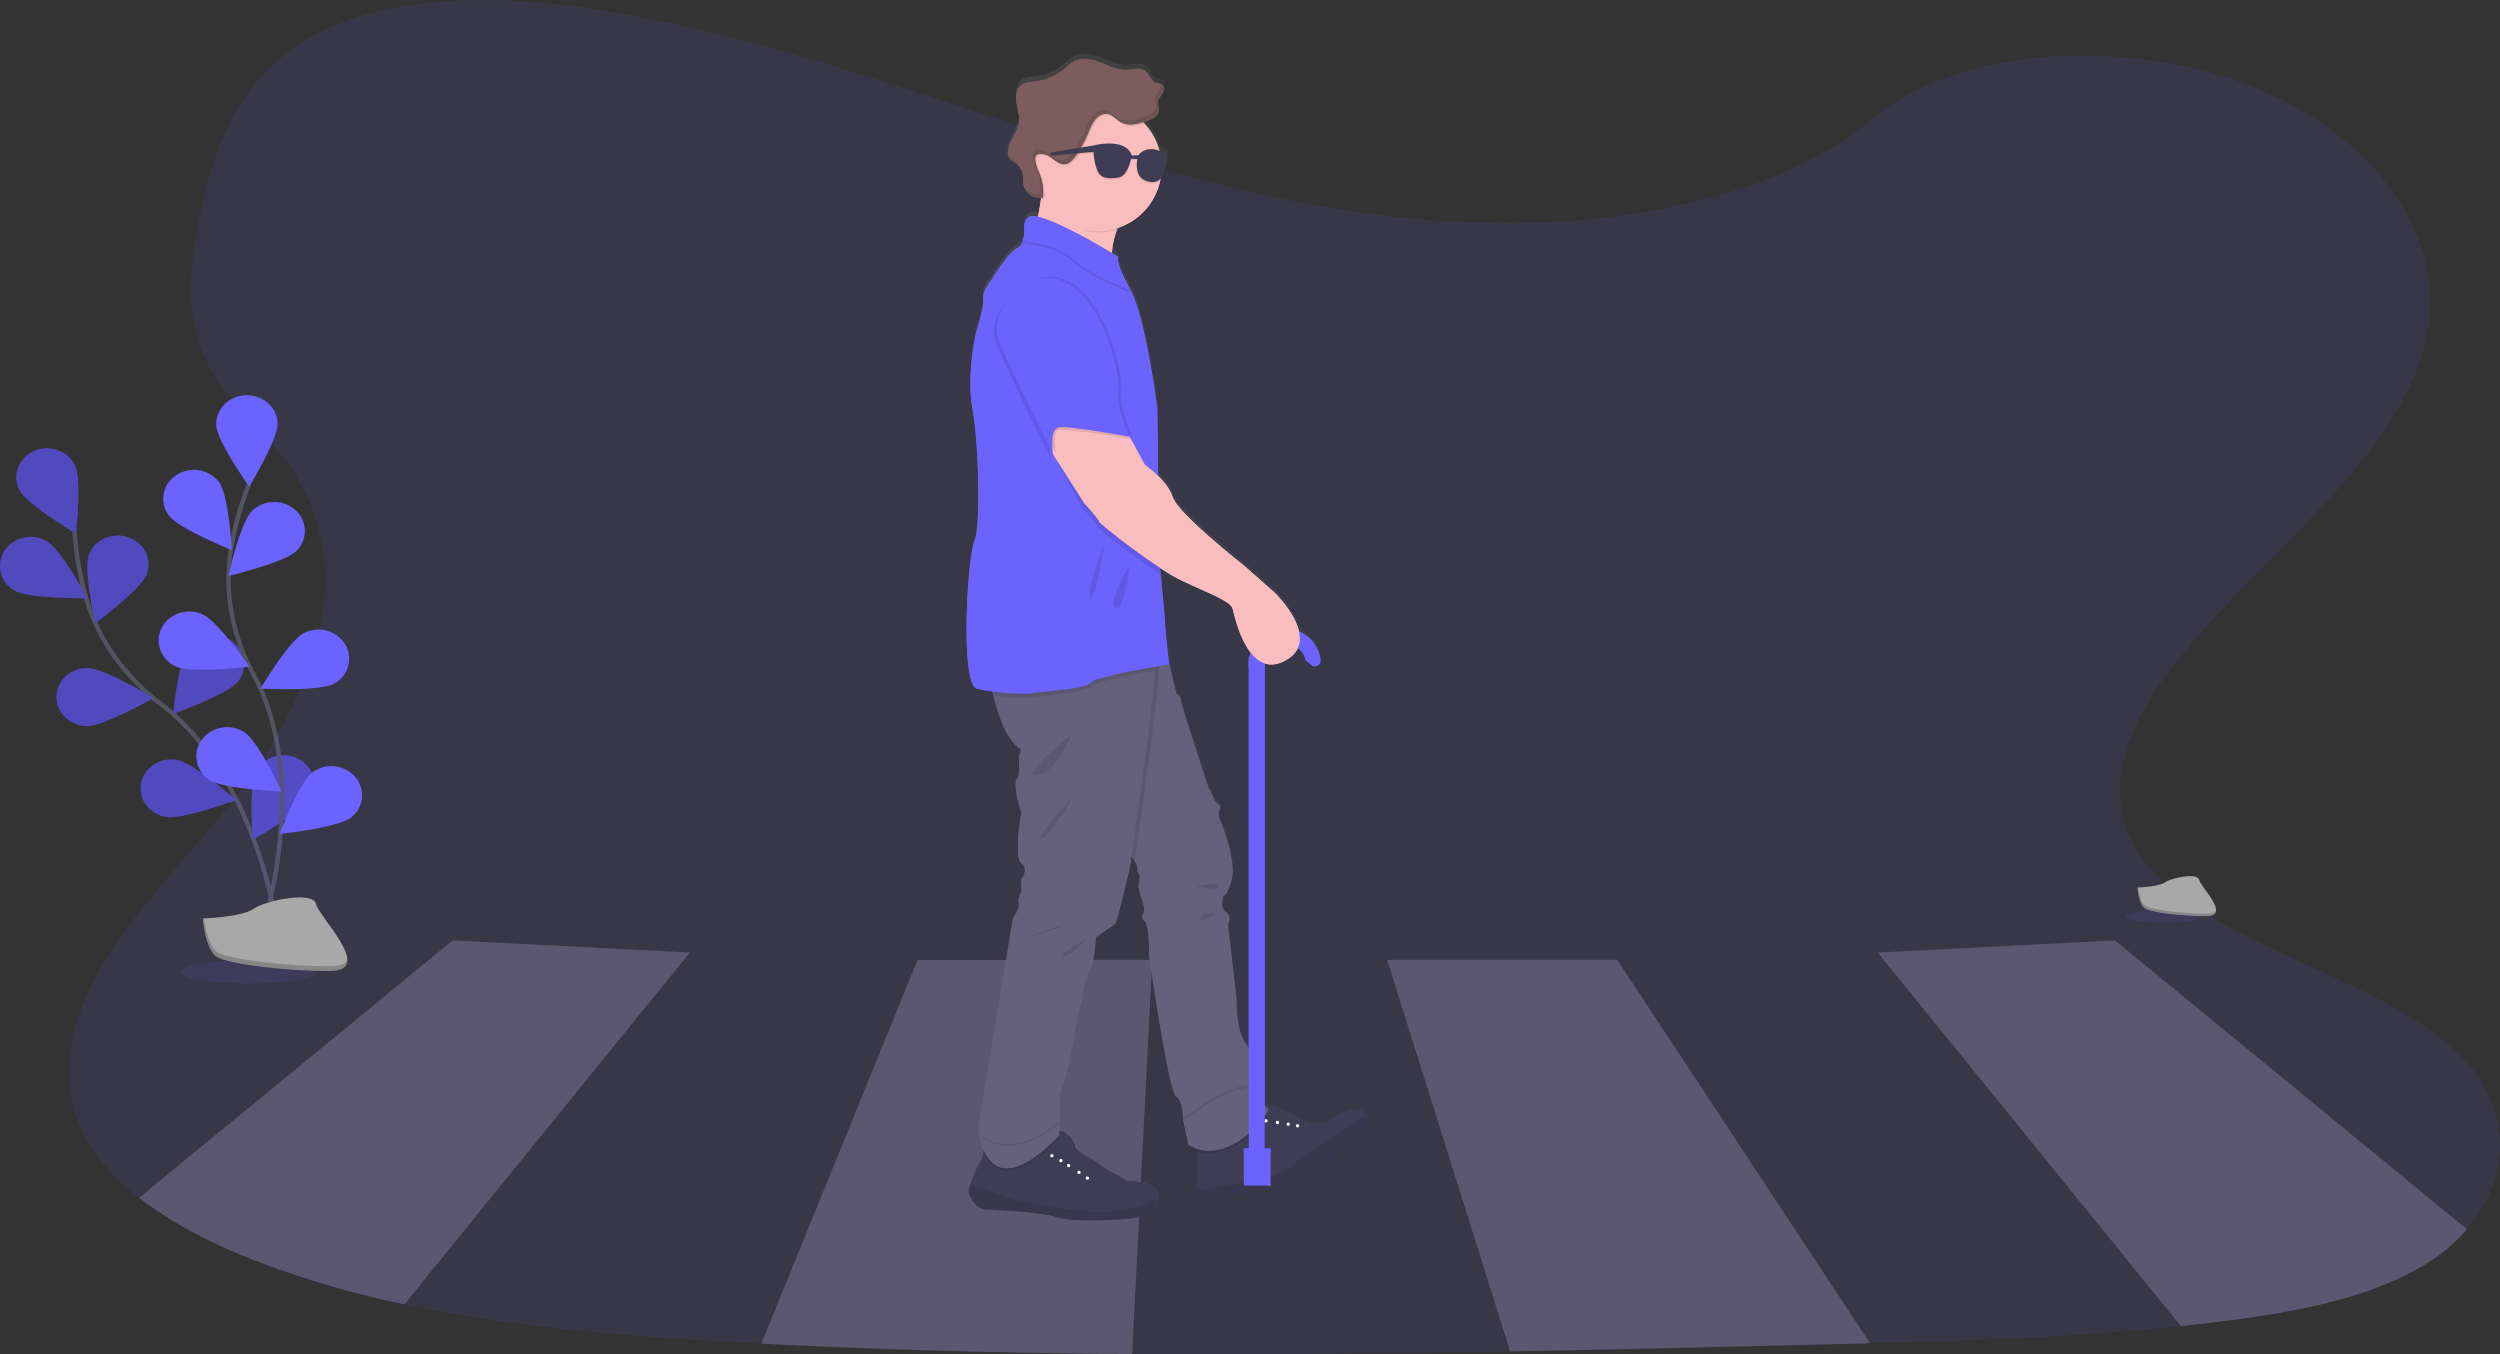 <svg xmlns="http://www.w3.org/2000/svg" width="1133.51" height="614.03"><rect width="100%" height="100%" fill="#333333" stroke="none"/><defs><linearGradient id="a" x1="471.53" y1="431.78" x2="653.02" y2="431.78" gradientUnits="userSpaceOnUse"><stop offset="0" stop-color="gray" stop-opacity=".25"/><stop offset=".54" stop-color="gray" stop-opacity=".12"/><stop offset="1" stop-color="gray" stop-opacity=".1"/></linearGradient></defs><path d="M123.6 410.27s-10.75-60.88-50.63-91.06c-16.73-12.66-29-29.87-34.32-49.49a148.82 148.82 0 0 1-4.82-28.4" fill="none" stroke="#535461" stroke-miterlimit="10" stroke-width="2"/><path d="M8.82 222.16c3.36 6.53 25.6 19.73 25.6 19.73s2.8-24.66-.55-31.19-11.68-9.26-18.6-6.09-9.8 11.03-6.45 17.55zM6.75 267.81c6.58 3.76 32.85 3.42 32.85 3.42s-11.85-22.14-18.48-25.9a14.4 14.4 0 0 0-19.11 4.43 12.74 12.74 0 0 0 4.74 18.05zM39.36 329.2c7.68.11 30.18-12.7 30.18-12.7s-22.07-13.49-29.79-13.58-14 5.68-14.13 12.94 6.05 13.22 13.74 13.34zM75.14 370.39c7.56 1.34 32-7.7 32-7.7s-19.35-16.79-26.9-18.13-14.83 3.36-16.24 10.5 3.59 13.95 11.14 15.33zM66.49 260.46c-2.62 6.82-23.31 22.11-23.31 22.11s-5.43-24.26-2.85-31.08 10.61-10.34 17.83-7.87 10.96 10.02 8.33 16.84zM107.75 309.14c-4.67 5.76-29.25 14.51-29.25 14.51s2.46-24.7 7.13-30.46a14.45 14.45 0 0 1 19.5-2.47 12.66 12.66 0 0 1 2.62 18.42zM140.87 361.64c-3.57 6.42-26.23 19-26.23 19s-2-24.73 1.57-31.16a14.34 14.34 0 0 1 18.78-5.55 12.8 12.8 0 0 1 5.88 17.71z" fill="#6c63ff"/><path d="M8.82 222.16c3.36 6.53 25.6 19.73 25.6 19.73s2.8-24.66-.55-31.19-11.68-9.26-18.6-6.09-9.8 11.03-6.45 17.55zM6.75 267.81c6.58 3.76 32.85 3.42 32.85 3.42s-11.85-22.14-18.48-25.9a14.4 14.4 0 0 0-19.11 4.43 12.74 12.74 0 0 0 4.74 18.05zM39.36 329.2c7.68.11 30.18-12.7 30.18-12.7s-22.07-13.49-29.79-13.58-14 5.68-14.13 12.94 6.05 13.22 13.74 13.34zM75.14 370.39c7.56 1.34 32-7.7 32-7.7s-19.35-16.79-26.9-18.13-14.83 3.36-16.24 10.5 3.59 13.95 11.14 15.33zM66.49 260.46c-2.62 6.82-23.31 22.11-23.31 22.11s-5.43-24.26-2.85-31.08 10.61-10.34 17.83-7.87 10.96 10.02 8.33 16.84zM107.75 309.14c-4.67 5.76-29.25 14.51-29.25 14.51s2.46-24.7 7.13-30.46a14.45 14.45 0 0 1 19.5-2.47 12.66 12.66 0 0 1 2.62 18.42zM140.87 361.64c-3.57 6.42-26.23 19-26.23 19s-2-24.73 1.57-31.16a14.34 14.34 0 0 1 18.78-5.55 12.8 12.8 0 0 1 5.88 17.71z" opacity=".25"/><path d="M122.25 408.67s16.31-59.77-7.2-102.62c-9.87-18-13.67-38.4-10.14-58.37a150.1 150.1 0 0 1 7.84-27.81" fill="none" stroke="#535461" stroke-miterlimit="10" stroke-width="2"/><path d="M98.05 192.79c.27 7.25 14.94 27.83 14.94 27.83s13.15-21.48 12.88-28.74-6.7-12.92-14.39-12.68-13.73 6.34-13.43 13.59zM76.53 233.71c4.39 5.95 28.56 15.69 28.56 15.69s-1.34-24.77-5.73-30.73a14.45 14.45 0 0 0-19.38-3.26 12.69 12.69 0 0 0-3.45 18.3zM80.03 302.32c7 3 33.05-.06 33.05-.06s-14.4-20.75-21.38-23.8-15.24-.17-18.47 6.42-.18 14.4 6.8 17.44zM95.07 353.67c6.33 4.11 32.58 5.21 32.58 5.21s-10.48-22.75-16.81-26.87a14.44 14.44 0 0 0-19.35 3.38 12.67 12.67 0 0 0 3.58 18.28zM134.34 249.86c-5.32 5.23-30.8 11.3-30.8 11.3s5.41-24.28 10.74-29.51a14.5 14.5 0 0 1 19.67-.37 12.63 12.63 0 0 1 .39 18.58zM151.12 310.12c-6.74 3.49-33 2.09-33 2.09s12.85-21.64 19.59-25.13a14.34 14.34 0 0 1 18.89 5.21 12.75 12.75 0 0 1-5.48 17.83zM158.91 370.81c-6 4.52-32.13 7.31-32.13 7.31s8.8-23.37 14.82-27.88a14.47 14.47 0 0 1 19.55 2.11 12.65 12.65 0 0 1-2.24 18.46z" fill="#6c63ff"/><path d="M1118.52 557.38a75.56 75.56 0 0 1-14.53 13c-24.38 16.85-59.07 23.82-92.67 28.22q-11.21 1.47-22.49 2.65c-46.58 4.94-93.81 6.59-141 7.81q-10.14.27-20.29.51c-47.59 1.17-95.22 2.34-142.84 3.19-57.17 1-114.35 1.59-171.48 1.14-56.09-.43-112.13-1.82-168.08-4.72q-8.07-.4-16.13-.87c-49-2.79-98.84-7-145.69-16.93a425.84 425.84 0 0 1-71.11-21.17c-18-7.28-35.27-16.28-49.13-27.12-10.8-8.45-19.54-18-25-28.76-12.53-24.73-5.91-52.53 8.43-76.77s35.87-46 54.44-68.76c39.59-48.55 65.41-109.87 28.88-159.61-10.5-14.29-25.69-26.83-34.24-41.75-12.3-21.49-9.66-45.66-5.17-68.62 6-30.5 17.09-63.39 51.47-82.44 35.74-19.8 86.46-18.8 130.81-11.72 65.9 10.52 127 32 188.32 52l.65.21 7.88 2.56 3.52 1.13q7.71 2.49 15.49 4.92l1.89.58h.14l.8.25.74.22 1.25.4q9.6 3 19.29 5.81h.13c.9.27 1.79.53 2.69.78h.06q5.53 1.62 11.08 3.16l1.27.36.23.06h.14c46.25 12.84 94.05 22.57 143.48 24 62.37 1.81 135.14-11.69 176.55-46.76 40.21-34.08 115.8-36.67 170.31-16.08 52 19.63 85.64 61.19 83.1 102.69-3.68 60.41-73.65 106.79-115.39 159.64-19.45 24.64-33.2 54.24-19.81 80.81 24.33 48.27 120.54 59.44 155.34 104.41 17.01 22.08 14.96 50.32-3.33 71.57z" fill="#6c63ff" opacity=".1"/><path d="m312.75 431.91-129.4 159.44a425.84 425.84 0 0 1-71.11-21.17c-18-7.28-35.27-16.28-49.13-27.12l142.1-116.65zM1118.52 557.38a75.56 75.56 0 0 1-14.53 13c-24.38 16.85-59.07 23.82-92.67 28.22q-11.21 1.47-22.49 2.65L851.39 431.91l107.58-5.5zM522.46 435.2l-.23 4.49-.07 1.24-4.9 95v.12l-.51 10.96-.26 4.91-3.19 62c-56.09-.43-112.13-1.82-168.08-4.72l70.81-173.95zM847.86 609.01q-10.14.27-20.29.51c-47.59 1.17-95.22 2.34-142.84 3.19L628.94 435.2h104.29z" fill="#65617d"/><path d="m312.75 431.91-129.4 159.44a425.84 425.84 0 0 1-71.11-21.17c-18-7.28-35.27-16.28-49.13-27.12l142.1-116.65zM1118.52 557.38a75.56 75.56 0 0 1-14.53 13c-24.38 16.85-59.07 23.82-92.67 28.22q-11.21 1.47-22.49 2.65L851.39 431.91l107.58-5.5zM522.46 435.2l-.23 4.49-.07 1.24-4.9 95v.12l-.51 10.96-.26 4.91-3.19 62c-56.09-.43-112.13-1.82-168.08-4.72l70.81-173.95zM847.86 609.01q-10.14.27-20.29.51c-47.59 1.17-95.22 2.34-142.84 3.19L628.94 435.2h104.29z" opacity=".1"/><path d="M587.99 533.01c-2.89-.13-18.67 6.54-18.67 6.54s-5 2.79-17.77 4.58c-8.34 1.18-9.45-2.84-9.22-5.77a10.38 10.38 0 0 1 .63-2.81v-17.73s26-15.87 28-16.87a2 2 0 0 1 .8-.17c3.21-.13 12.41 3.14 17.38 6.65 5.49 3.89 12.48 1.51 12.48 1.51s13.56-10.93 17.13-2.93a7.48 7.48 0 0 1 .49 1.43c2.61 10.57-28.35 25.66-31.25 25.57z" fill="#3f3d56"/><path d="M542.96 522.08v-4.26s26-15.87 28-16.87a2 2 0 0 1 .8-.17c1.19 1.23 2.26 2.33 2.9 3 1.89 1.9-15.36 23.54-31.7 18.3z" opacity=".1"/><path d="m538.97 519.01-2.39-10.75s0-9.29-3.3-11.09-12.29-64.16-12.29-64.16.3-13.78-2.1-15.58 0-3.78 0-3.78a16.88 16.88 0 0 0-1.06-5.81 27.77 27.77 0 0 1-1.63-6.28s1.2-4.5 0-5.69c-.84-.84.23-2.41-1.73-5.55a22.53 22.53 0 0 0-4.56-4.94c-6.79-5.74-.09-70.76 1.75-87.47.28-2.49.45-3.9.45-3.9h16l2 7.19 3.19 13.29s2.1 1.39 2.1 3.19 12.58 39.84 12.58 39.84a34.56 34.56 0 0 1 2.4 4.79c.3 1.2 3 3.3 3 3.3a8.67 8.67 0 0 0 0 7.19c1.79 3.59 6.89 18.57 5.09 25.76s-3.9 7.79-3.9 7.79-1.79 5.32 1.2 7.3.9 5.58.9 5.58l3.9 33.56s-.3 15 4.19 20.37 5.09 18.27 5.09 18.27l-3.38 1.44-.61.27-.2.09s6.89 7.19 9 9.29-18.32 27.29-35.69 16.49z" fill="#65617d"/><path d="M574.62 502.55c-1.81 5.42-20 25-35.65 15.27l-2.39-10.75c4.28-3.47 17.63-13.6 29.25-15.1l-.2.09.81.84-.61.27-.2.09s6.89 7.19 8.99 9.29z" opacity=".1"/><path d="m538.97 519.01-2.39-10.75c4.28-3.47 17.63-13.6 29.25-15.1l-.2.09s6.89 7.19 9 9.29-18.29 27.27-35.66 16.47z" fill="#65617d"/><circle cx="584.1" cy="509.68" r=".75" fill="#fff"/><circle cx="579.21" cy="508.94" r=".75" fill="#fff"/><circle cx="588.3" cy="510.43" r=".75" fill="#fff"/><circle cx="574.02" cy="508.19" r=".75" fill="#fff"/><path d="M587.99 533.01c-2.89-.13-18.67 6.54-18.67 6.54s-5 2.79-17.77 4.58c-8.34 1.18-9.45-2.84-9.22-5.77a9.74 9.74 0 0 0 6.72.48c5.69-1.49 25.37-4.64 25.37-4.64s13-4.74 13.38-7.44l30.95-20.75a7.48 7.48 0 0 1 .49 1.43c2.61 10.57-28.35 25.66-31.25 25.57z" opacity=".1"/><path fill="#6c63ff" d="M566.2 297.87h7.19v230.97h-7.19z"/><path d="M572.84 300.51a9.73 9.73 0 0 1 19.21-1 16.74 16.74 0 0 1 2.38 1.89 2.55 2.55 0 0 0 4.26-2.2.88.88 0 0 1 0-.17 16.33 16.33 0 1 0-31 9.13 16.32 16.32 0 0 1 5.15-7.65zM563.95 520.61h12.13v16.93h-12.13z" fill="#6c63ff"/><path d="M512.5 93.32a42.22 42.22 0 0 0-6 10.68c-4.76 12.56-1.19 22.68-1.19 22.68s-43.34-9.59-39.14-14.38c2.54-2.91 4.64-14.1 5.9-22.46.82-5.45 1.29-9.7 1.29-9.7s52.12-3.79 39.14 13.18z" fill="#fabdbd"/><path d="M524.95 543.01a12.87 12.87 0 0 1-4.36 7.53c-3.3 2.79-34.75 3.79-41.14 1.4s-26.76-3.3-31.86-3.5-7.08-4.89-8.19-7.19c-.31-.66-.08-2.11.44-3.85 1.27-4.27 4.23-10.29 4.86-10.93.48-.48.94-2.44 1.25-4.16.27-1.49.45-2.8.45-2.8 13.67 9.32 31.65-6.52 31.65-6.52a3.66 3.66 0 0 1 2.2-.4c3.44.42 7.19 4.93 7.19 6.92 0 2.43 9.48 7 9.48 7 2.7 3.1 14.68 8.89 14.68 8.89s8.19.2 11.79 3.29a4.76 4.76 0 0 1 1.56 4.32z" fill="#3f3d56"/><path d="M524.95 543.01a12.87 12.87 0 0 1-4.36 7.53c-3.3 2.79-34.75 3.79-41.14 1.4s-26.76-3.3-31.86-3.5-7.08-4.89-8.19-7.19c-.31-.66-.08-2.11.44-3.85a123.87 123.87 0 0 1 13.25 4.05c6.39 2.5 19.67 6.09 22 5-.04.03 31.47 8.82 49.86-3.44zM514.47 390.35a22.53 22.53 0 0 0-4.56-4.94c-6.79-5.74-.09-70.76 1.75-87.47 7.85-.44 13.35-.29 13.82.89 1.62 4.05-8.87 76.9-11.01 91.52zM480.25 512.63v3.38c-22 22.57-30.8 14.85-34.3 6.32.27-1.49.45-2.8.45-2.8 13.67 9.32 31.65-6.52 31.65-6.52a3.66 3.66 0 0 1 2.2-.38z" opacity=".1"/><path d="M523.75 304.11c-1.3 20.08-11.42 88.79-11.42 88.79s-5.69 25.16-6.89 26.06-8.68 6-8.68 6-.3 11.69-2.7 15-3.3 11.69-3.3 11.69-3.89 16.77-5.09 25.16-5.39 19.77-5.39 19.77v18.28c-27.66 28.37-34.47 8.88-36.07.08a31.49 31.49 0 0 1-.48-3.68l15.58-94.66s3.29-4.5 2.69-6.89 1.2-5.4 1.2-5.4l-.05-5.39s3.65-4.79 0-7.49 0-23.07 0-23.07-4.14-11.68-2-15 0-8.69 1.49-11.69 0 0-5.39-8.09c-2.82-4.22-5.22-11.87-6.88-18.21-1.52-5.83-2.41-10.55-2.41-10.55s74-10.48 75.8-6a20.22 20.22 0 0 1-.01 5.29z" fill="#65617d"/><path d="M512.5 93.32a42.22 42.22 0 0 0-6 10.68 28.84 28.84 0 0 1-8.77 1.35c-10.66 0-16.57-7.85-21.6-16.42-.23-.39-3.85 1.31-4.06.91.82-5.45 1.29-9.7 1.29-9.7s52.12-3.79 39.14 13.18z" opacity=".1"/><path d="M526.68 75.8a29 29 0 1 1-7.84-19.79 28.95 28.95 0 0 1 7.84 19.79z" fill="#fabdbd"/><path d="M523.75 304.11c-9.78 1.72-27.55 5.09-29 7.11-2 2.79-17 3.59-26 4.79-5.17.69-12.75.12-18.46-.64-1.52-5.83-2.41-10.55-2.41-10.55s74-10.48 75.8-6a20.22 20.22 0 0 1 .07 5.29z" opacity=".1"/><path d="M530.08 301.23s-33.33 5.39-35.33 8.19-17 3.59-26 4.79-25.16-1.4-26.36-2.2c-7-4.67-3.6-59.51-.6-66.31s2-44.73-.8-59.91 1.4-34.15 1.4-34.15 4.19-13.38 3.4-16.18 4-8.78 4-8.78 7.39-12.19 11.18-14a5.38 5.38 0 0 0 2.86-3.43c.71-2.21.62-5 .74-7.35.2-4 4.19-4 4.19-4 11.39 1.79 38.15 18.57 38.15 18.57-1 3.79 5.39 14.58 5.39 14.58.11.17.2.35.3.54 7 13.19 12.09 53.58 12.09 53.58s.35 19.29.29 33.49c0 7.09-.17 12.91-.5 14.44-.58 2.72.57 15.35 1.74 27.37.8 8.31 1.62 16.32 1.87 20.56.66 10.41 1.99 20.2 1.99 20.2z" fill="#6c63ff"/><path d="M500.92 246.11s-9 21.57-6.59 24.76 6.59-24.76 6.59-24.76zM512.1 256.49s-10.18 16-6.39 19.17 6.39-19.17 6.39-19.17zM480.25 508.84v5.39c-27.66 28.37-34.47 8.88-36.07.08 5.03 4.32 16.57 9.7 36.07-5.47z" opacity=".1"/><path d="M480.25 509.44v5.39c-27.66 28.37-34.47 8.88-36.07.08 5.03 4.32 16.57 9.7 36.07-5.47z" fill="#65617d"/><circle cx="476.96" cy="524.02" r=".75" fill="#fff"/><circle cx="489.23" cy="531.55" r=".75" fill="#fff"/><circle cx="484.53" cy="528.46" r=".75" fill="#fff"/><circle cx="493.03" cy="534.16" r=".75" fill="#fff"/><circle cx="481" cy="526.22" r=".75" fill="#fff"/><path d="M485.94 332.78s-7.22 18.1-15.78 18.78 15.78-18.78 15.78-18.78zM487.14 360.35s-11.39 19.37-14.78 19.57 14.78-19.57 14.78-19.57zM493.03 425.45s-14.12 7.39-10.9 8 10.9-8 10.9-8zM464.97 425.45s14.19-5.79 16.68-5.79-16.68 5.79-16.68 5.79zM542.31 401.89s9.74-2.4 10.14 0-10.14 0-10.14 0zM551.65 413.69s-8.59.18-7.39 3 7.39-3 7.39-3zM512.6 132.81c-7.38-2.89-20.25-8.46-26.06-14.13s-16.47-7.54-22.71-8.22c.71-2.21.62-5 .74-7.35.2-4 4.19-4 4.19-4 11.39 1.79 38.15 18.57 38.15 18.57-1 3.79 5.39 14.58 5.39 14.58.11.18.2.36.3.55z" opacity=".1"/><path d="M512.6 131.61c-7.38-2.89-20.25-8.46-26.06-14.12s-16.47-7.55-22.71-8.23c.71-2.21.62-5 .74-7.35.2-4 4.19-4 4.19-4 11.39 1.79 38.15 18.57 38.15 18.57-1 3.79 5.39 14.58 5.39 14.58.11.18.2.36.3.55z" fill="#6c63ff"/><path d="M526.22 260.49c-11.86-7.7-28.49-20.76-28.49-21.57 0-1-6.8-8.39-6.8-8.39l-13.38-24.31-4.19-10 12-12.58 26.17 16.77 7 12.78a48.16 48.16 0 0 1 6.49 5.53c0 7.09-.17 12.91-.5 14.44-.62 2.68.53 15.31 1.7 27.33z" opacity=".1"/><path d="m473.96 193.78 3.59 12.44 14 21.91s6.79 7.39 6.79 8.39 25 20.37 35.55 25.76 24 9.82 25 13.7 7 32.84 24 23.45-4.79-30.56-4.79-30.56l-14-12.38s-29.87-23.37-32.41-31.15-12.53-14.58-12.53-14.58l-7-12.79L486 181.2z" fill="#fabdbd"/><path d="M468.96 127.87s-24.36 11.19-16.77 29 24.16 50.59 24.16 50.59-1.99-11.45 2.4-12.45 33.85 3.91 33.85 3.91-8.09-13.3-6.69-20.89-10.58-56.75-36.95-50.16z" opacity=".1"/><path d="M471.36 126.08s-24.36 11.18-16.78 28.93 24.17 50.61 24.17 50.61-2-11.44 2.4-12.44 32.15 4.19 32.15 4.19-6.39-13.58-5-21.17-10.55-56.72-36.94-50.12z" opacity=".1"/><path d="M470.16 126.67s-24.36 11.19-16.77 29 24.16 50.59 24.16 50.59-2-11.44 2.4-12.44 32.15 4.19 32.15 4.19-6.39-13.58-5-21.17-10.57-56.76-36.94-50.17z" fill="#6c63ff"/><path d="M518.84 56.01c-3.39 1.12-7 1.77-10 .08-2.07-1.15-3.63-3.31-6-3.76-2.13-.41-4.31.82-5.68 2.5a22.55 22.55 0 0 0-3 5.77 62.1 62.1 0 0 1-5.52 10.29c-1.34 2-3.12 4.12-5.52 4.22-3.29.15-5.51-3.48-8.69-4.36-7.77-2.17-3.28 6.39-2.14 9.62a22.59 22.59 0 0 1 1.16 9.95 5.26 5.26 0 0 1-.78.12 29 29 0 0 1 46.17-34.43z" opacity=".1"/><path d="M473.89 70.13c3.17.88 5.39 4.51 8.68 4.37 2.41-.11 4.19-2.22 5.52-4.23a61.71 61.71 0 0 0 5.52-10.26 22.55 22.55 0 0 1 3-5.77c1.38-1.68 3.55-2.91 5.68-2.5 2.32.45 3.88 2.61 6 3.76 3.78 2.11 8.48.58 12.52-1 2-.76 4.19-1.86 4.53-3.92.24-1.45-.59-2.91-.4-4.37s1.27-2.48 2-3.68 1.15-2.93.12-3.9c-.75-.7-1.92-.65-2.88-1-2.39-.93-3-4.14-5.13-5.58-2.3-1.55-5.37-.51-8.15-.38-4 .18-7.73-1.66-11.44-3.13s-7.94-2.6-11.61-1.06c-2.19.93-3.89 2.68-5.75 4.16a25.76 25.76 0 0 1-12.57 5.3c-2.26.3-4.73.35-6.51 1.76-2.24 1.78-2.58 5.06-2.15 7.89s1.43 5.61 1.2 8.45c-.36 4.51-3.73 8.22-4.85 12.6a4.85 4.85 0 0 0 .49 4.25 8.9 8.9 0 0 0 2.27 1.64 8.74 8.74 0 0 1 3.91 6.3c.15 1.29 0 2.6.2 3.88a7.65 7.65 0 0 0 8.85 6 22.73 22.73 0 0 0-1.16-9.95c-1.18-3.24-5.66-11.75 2.11-9.63z" fill="#7c5c5c"/><g opacity=".1"><path d="M520.53 33.51a.71.71 0 0 0 .1.14zM526.82 42.36c.76-1.19 1.16-2.94.12-3.9a2.24 2.24 0 0 0-.58-.38 4.31 4.31 0 0 1-.74 2.48c-.76 1.19-1.83 2.28-2 3.68s.63 2.91.4 4.36c-.34 2.07-2.58 3.16-4.53 3.92-4 1.57-8.74 3.11-12.53 1-2.06-1.16-3.62-3.31-5.94-3.76-2.13-.41-4.31.82-5.68 2.5a22.39 22.39 0 0 0-3 5.77 62.85 62.85 0 0 1-5.52 10.29c-1.34 2-3.11 4.12-5.52 4.22-3.29.14-5.51-3.48-8.69-4.36-7.77-2.17-3.28 6.39-2.14 9.62a22.72 22.72 0 0 1 1.16 10 7.6 7.6 0 0 1-7.1-2.48 7.7 7.7 0 0 0 8.29 4.28 22.56 22.56 0 0 0-1.15-9.95c-1.14-3.23-5.63-11.79 2.14-9.63 3.18.89 5.4 4.51 8.69 4.37 2.4-.1 4.18-2.22 5.51-4.22a62.59 62.59 0 0 0 5.53-10.3 22.55 22.55 0 0 1 3-5.77 6.18 6.18 0 0 1 5.68-2.49c2.32.45 3.88 2.6 5.94 3.75 3.79 2.12 8.49.58 12.53-1 2-.76 4.19-1.85 4.52-3.92.24-1.45-.59-2.91-.39-4.36s1.24-2.53 2-3.72zM458.67 71.53c-.55-.36-1.15-.67-1.67-1.07a3.34 3.34 0 0 0 .59 1.23 9 9 0 0 0 2.28 1.64 8.43 8.43 0 0 1 1.88 1.68 8.85 8.85 0 0 0-3.08-3.48z"/></g><path d="M529.08 70.63s-8.15-5.72-13 .45h-2.92c-2.92-8.39-17.37-4.5-17.37-4.5l-19.7 3.22.37 1.28 19.33-1.58s.45 7.87 3.07 10.42 8.31 1.12 8.31 1.12c3.44-.44 5.09-5.84 5.7-8.5l2.82.16c-.51 2.71-.85 8 3.76 9.84 6.3 2.47 8.3-3.15 8.3-3.15s2.08-7.26 1.33-8.76z" opacity=".1"/><path d="M529.08 70.01s-8.15-5.72-13 .45h-2.92c-2.92-8.39-17.37-4.5-17.37-4.5l-19.7 3.23.37 1.27 19.33-1.57s.45 7.86 3.07 10.41 8.31 1.12 8.31 1.12c3.44-.44 5.09-5.84 5.7-8.5l2.82.16c-.51 2.71-.85 8 3.76 9.84 6.29 2.47 8.24-3.15 8.24-3.15s2.14-7.24 1.39-8.76z" fill="#3f3d56"/><path d="M652.86 650.21a6.58 6.58 0 0 0-.49-1.44c-2.49-5.55-9.81-2-14.06.74l-.56.35c-1.56 1-2.59 1.86-2.59 1.86h-.14c-1 .31-7.33 2-12.36-1.56a46.23 46.23 0 0 0-15.74-6.54v-201c2.68.88 5.81.62 9.44-1.39a12.83 12.83 0 0 0 5.08-4.69 7.64 7.64 0 0 0 .52-1l.12.1a9.67 9.67 0 0 1 3.54 5.68 16.29 16.29 0 0 1 2.39 1.89 2.53 2.53 0 0 0 4-.61 2.48 2.48 0 0 0 .3-1.59.88.88 0 0 0 0-.17 16.4 16.4 0 0 0-9.76-12.59c-1.86-8.83-10.94-17.69-10.94-17.69l-14-12.43s-29.94-23.47-32.48-31.3c-1.19-3.65-4-7.07-6.66-9.69 0-13.83-.28-30.64-.28-30.64s-5.14-40.6-12.19-53.85c-.1-.19-.19-.37-.3-.54 0 0-5-8.49-5.47-13.09 0-.13 0-.24.07-.36l-.1-.05a4.52 4.52 0 0 1 .1-1.15l-2.73-1.67h-.07a37.53 37.53 0 0 1 1.61-8.56c.06-.21.14-.43.21-.66.17-.53.37-1.06.57-1.61.08-.23.18-.46.27-.7.31-.09.62-.2.92-.32a29.1 29.1 0 0 0 17.72-18.74c.08-.25.16-.51.23-.76.17-.6.32-1.21.45-1.82.07-.08.15-.14.22-.23a6.42 6.42 0 0 0 1.46-2.2.1.1 0 0 1 0-.05c.11-.4.9-3.22 1.29-5.59s0-.05 0-.07a11 11 0 0 0 .18-2.29 2.89 2.89 0 0 0-.15-1.37 15.83 15.83 0 0 0-3.38-1.71 28.87 28.87 0 0 0-5.92-11.32.74.74 0 0 0-.12-.13c-.26-.33-.55-.64-.84-.95s-.39-.41-.6-.61c.86-.29 1.7-.59 2.51-.91 1.67-.64 3.54-1.54 4.27-3.08a.34.34 0 0 0 0-.08 2.93 2.93 0 0 0 .23-.78 8.93 8.93 0 0 0-.33-2.93 2.13 2.13 0 0 1 0-.25 4 4 0 0 1 0-1.19c.18-1.41 1.27-2.5 2-3.69a4.64 4.64 0 0 0 .41-.8 3 3 0 0 0 0-2.7 1.86 1.86 0 0 0-.39-.54 2.56 2.56 0 0 0-.58-.39v.13c-.69-.3-1.51-.35-2.23-.63-2.39-.92-3-4.16-5.14-5.6-2.3-1.56-5.38-.51-8.16-.38-4 .18-7.76-1.66-11.46-3.14s-8-2.62-11.64-1.07c-2.2.93-3.9 2.7-5.76 4.18a25.85 25.85 0 0 1-12.6 5.32c-2.27.3-4.74.35-6.53 1.78-1.95 1.55-2.46 4.27-2.26 6.81 0 .38.06.74.11 1.1.43 2.84 1.44 5.63 1.21 8.5 0 .15 0 .31-.06.46a13.36 13.36 0 0 1-1 3.51c-1.19 2.9-3 5.63-3.83 8.69a6.34 6.34 0 0 0-.16 2.77.78.78 0 0 0 0 .14 3.3 3.3 0 0 0 .13.37l.05.14a1.76 1.76 0 0 0 .09.2 3 3 0 0 0 .4.68 8.78 8.78 0 0 0 2.28 1.64 8.84 8.84 0 0 1 3.92 6.33c.14 1.29 0 2.61.19 3.89a5.7 5.7 0 0 0 .49 1.63 7.91 7.91 0 0 0 6.72 4.54 1.58 1.58 0 0 0 .31 0 4.35 4.35 0 0 0 .51 0c-.07.42-.13.85-.2 1.29 0 .22-.07.45-.11.69v.16c-.33 2.06-.7 4.23-1.12 6.37-.65-.16-1.29-.3-1.86-.4 0 0-4 0-4.21 4-.12 2.4 0 5.16-.74 7.39a5.45 5.45 0 0 1-2.86 3.45c-3.8 1.79-11.2 14-11.2 14s-4.8 6-4 8.83a.43.43 0 0 1 0 .17 7.09 7.09 0 0 1 0 2c-.49 4.71-3.43 14.11-3.43 14.11a116.91 116.91 0 0 0-2.35 23.51 65.29 65.29 0 0 0 .95 10.79c1.68 9.11 2.7 26.36 2.61 40.23v2.26c-.13 8.36-.69 15.18-1.8 17.71-1.72 3.91-3.58 23.67-3.53 40.7 0 12.72 1.13 23.92 4.13 25.92a34.73 34.73 0 0 0 7.13 1.45h.31c.1.39.19.77.29 1.15s.13.48.19.73.2.75.3 1.14c1.65 6.12 3.94 13.16 6.59 17.16 4.87 7.32 6.56 5.6 5.75 7.39-.09.19-.2.44-.35.74a7 7 0 0 0-.58 3c0 1.76.18 3.74 0 5.55a7 7 0 0 1-.95 3.15 5.32 5.32 0 0 0-.6 2.82c0 4.71 2.65 12.18 2.65 12.18l-.11.68c-.3 1.81-1.1 7-1.4 11.9v.17c-.27 4.74-.06 9.25 1.52 10.44a3.8 3.8 0 0 1 1.57 3.83 9.06 9.06 0 0 1-1.57 3.68v.64l.05 4.78-.07.11a10.11 10.11 0 0 0-1.25 4.11 4.19 4.19 0 0 0 .11 1.18 3.09 3.09 0 0 1 0 1.29c-.4 2.44-2.72 5.61-2.72 5.61l-3.16 19.27L477 654a.62.62 0 0 0 0 .09 33.1 33.1 0 0 0 .47 3.61 1.91 1.91 0 0 0 0 .21 31.7 31.7 0 0 0 1.88 6.41v.13c0 .22-.08.46-.12.7-.32 1.73-.77 3.7-1.26 4.18s-3.6 6.69-4.87 11c-.14.45-.25.89-.34 1.29a.17.17 0 0 1 0 .07 8.78 8.78 0 0 0-.19 1.1 6 6 0 0 0 0 .82 1.61 1.61 0 0 0 .14.6c1.1 2.3 3.11 7 8.21 7.22s25.51 1.11 31.92 3.51a12.35 12.35 0 0 0 2.14.55l.69.11h.09l.76.11c.34 0 .69.09 1.06.12.61.06 1.26.13 2 .17.92.07 1.91.13 2.94.17h1.43c4.32.13 9.24 0 13.84-.17a104 104 0 0 0 12-1.18 10.91 10.91 0 0 0 4.32-1.34 12.94 12.94 0 0 0 4.36-7.56 4.77 4.77 0 0 0-1.56-4.39 14.61 14.61 0 0 0-6.3-2.64 34 34 0 0 0-5.51-.67s-12-5.81-14.71-8.92c0 0-9.5-4.56-9.5-7 0-2-3.75-6.53-7.2-6.94v-16.08l.09-.24c0-.09.07-.18.1-.28s.2-.57.34-1a.75.75 0 0 0 0-.16c.08-.22.16-.47.26-.74s.17-.52.26-.8.19-.56.29-.87c.47-1.45 1-3.17 1.54-5 .12-.43.25-.87.37-1.32 0-.09.05-.19.08-.3a76.94 76.94 0 0 0 2-9.17c.69-4.87 2.28-12.56 3.51-18.18.14-.6.25-1.16.37-1.71.07-.27.12-.54.18-.81l.09-.38c.07-.33.14-.64.2-.94.38-1.7.63-2.75.63-2.75a.18.18 0 0 1 0-.05c.06-.27.1-.42.1-.42s.21-2 .73-4.52c0-.19.08-.38.13-.58a19.28 19.28 0 0 1 2.44-6.64 11.56 11.56 0 0 0 1.46-3.81c0-.13 0-.27.08-.4a1.91 1.91 0 0 1 0-.21 68 68 0 0 0 1.1-10.1v-.53s7.51-5.11 8.71-6 5.94-22 6.78-25.64l.12-.52s.2-1.36.54-3.76c0-.26.08-.52.12-.8a15 15 0 0 1 1.48 1.95v.05c2 3.14.9 4.73 1.74 5.57 1.09 1.1.19 5 0 5.62v.08a27.41 27.41 0 0 0 1.63 6.28 17.09 17.09 0 0 1 1.14 5.8l-.18.17a2.93 2.93 0 0 0-.87 1.69 2.17 2.17 0 0 0 1 1.93c2.41 1.8 2.11 15.65 2.11 15.65s.14 1 .4 2.71c.17 1.18.39 2.7.67 4.49 2.48 16.52 8.63 55.77 11.24 57.19s3.15 7.54 3.27 10v1.19l2.39 10.76a17.74 17.74 0 0 0 3.79 1.77l.21.07v14.71a10.41 10.41 0 0 0-.63 2.83v.15c-.18 2.91 1 6.8 9.24 5.64l1.19-.17c1.83-.28 3.48-.58 5-.88 8.28-1.66 11.65-3.56 11.65-3.56s2-.82 4.62-1.9l.19-.07h2v-.78c2.41-.95 5.08-1.95 7.33-2.69.59-.2 1.17-.37 1.68-.52a11 11 0 0 1 2.93-.6 3.82 3.82 0 0 0 1.12-.22c.14 0 .3-.11.49-.16 7.07-2.33 32.08-15.6 29.72-25.19zm-69-145.76a35.27 35.27 0 0 0-2.39-4.81s-12.61-38.23-12.61-40-2.1-3.21-2.1-3.21l-3.2-13.35s-1.39-9.83-2-20.26c-.25-4.27-1.07-12.32-1.87-20.67 0-.47-.08-.94-.14-1.4s-.09-1.06-.15-1.59a91.24 91.24 0 0 0 8 4.8c10.6 5.41 24 9.85 25 13.76.6 2.31 2.95 13.46 8.3 20.21-.12.36-.24.72-.34 1.1-.07.22-.12.45-.18.68h-.4v178.36c-.09-.16-.17-.32-.27-.48a11.07 11.07 0 0 0-1.2-1.78c-4.51-5.42-4.21-20.47-4.21-20.47l-3.89-33.6v-.11a3.81 3.81 0 0 0 .22-.43c.45-1 1.21-3.58-1.13-5.13s-1.76-5.2-1.38-6.68a5.85 5.85 0 0 1 .18-.66s1.45-.41 3-4.71c0-.06 0-.12.06-.19.29-.83.58-1.8.87-2.92 1.79-7.22-3.31-22.28-5.12-25.89a8.2 8.2 0 0 1-.58-5.43c.08-.38.18-.72.26-1 .18-.5.32-.79.32-.79s-2.78-2.15-3.09-3.35zM599.13 636l.21-.09h.1l.14-.06h.13v.85l-.27-.29-.19-.19z" transform="translate(-33.25 -142.99)" fill="url(#a)"/><path d="M587.99 533.01c-2.89-.13-18.67 6.54-18.67 6.54s-5 2.79-17.77 4.58c-8.34 1.18-9.45-2.84-9.22-5.77a10.38 10.38 0 0 1 .63-2.81v-17.73s26-15.87 28-16.87a2 2 0 0 1 .8-.17c3.21-.13 12.41 3.14 17.38 6.65 5.49 3.89 12.48 1.51 12.48 1.51s13.56-10.93 17.13-2.93a7.48 7.48 0 0 1 .49 1.43c2.61 10.57-28.35 25.66-31.25 25.57z" fill="#3f3d56"/><path d="M542.96 522.08v-4.26s26-15.87 28-16.87a2 2 0 0 1 .8-.17c1.19 1.23 2.26 2.33 2.9 3 1.89 1.9-15.36 23.54-31.7 18.3z" opacity=".1"/><path d="m538.97 519.01-2.39-10.75s0-9.29-3.3-11.09-12.29-64.16-12.29-64.16.3-13.78-2.1-15.58 0-3.78 0-3.78a16.88 16.88 0 0 0-1.06-5.81 27.77 27.77 0 0 1-1.63-6.28s1.2-4.5 0-5.69c-.84-.84.23-2.41-1.73-5.55a22.53 22.53 0 0 0-4.56-4.94c-6.79-5.74-.09-70.76 1.75-87.47.28-2.49.45-3.9.45-3.9h16l2 7.19 3.19 13.29s2.1 1.39 2.1 3.19 12.58 39.84 12.58 39.84a34.56 34.56 0 0 1 2.4 4.79c.3 1.2 3 3.3 3 3.3a8.67 8.67 0 0 0 0 7.19c1.79 3.59 6.89 18.57 5.09 25.76s-3.9 7.79-3.9 7.79-1.79 5.32 1.2 7.3.9 5.58.9 5.58l3.9 33.56s-.3 15 4.19 20.37 5.09 18.27 5.09 18.27l-3.38 1.44-.61.27-.2.09s6.89 7.19 9 9.29-18.32 27.29-35.69 16.49z" fill="#65617d"/><path d="M574.62 502.55c-1.81 5.42-20 25-35.65 15.27l-2.39-10.75c4.28-3.47 17.63-13.6 29.25-15.1l-.2.09.81.84-.61.27-.2.09s6.89 7.19 8.99 9.29z" opacity=".1"/><path d="m538.97 519.01-2.39-10.75c4.28-3.47 17.63-13.6 29.25-15.1l-.2.09s6.89 7.19 9 9.29-18.29 27.27-35.66 16.47z" fill="#65617d"/><circle cx="584.1" cy="509.68" r=".75" fill="#fff"/><circle cx="579.21" cy="508.94" r=".75" fill="#fff"/><circle cx="588.3" cy="510.43" r=".75" fill="#fff"/><circle cx="574.02" cy="508.19" r=".75" fill="#fff"/><path d="M587.99 533.01c-2.89-.13-18.67 6.54-18.67 6.54s-5 2.79-17.77 4.58c-8.34 1.18-9.45-2.84-9.22-5.77a9.74 9.74 0 0 0 6.72.48c5.69-1.49 25.37-4.64 25.37-4.64s13-4.74 13.38-7.44l30.95-20.75a7.48 7.48 0 0 1 .49 1.43c2.61 10.57-28.35 25.66-31.25 25.57z" opacity=".1"/><path fill="#6c63ff" d="M566.2 297.87h7.19v230.97h-7.19z"/><path d="M572.84 300.51a9.73 9.73 0 0 1 19.21-1 16.74 16.74 0 0 1 2.38 1.89 2.55 2.55 0 0 0 4.26-2.2.88.88 0 0 1 0-.17 16.33 16.33 0 1 0-31 9.13 16.32 16.32 0 0 1 5.15-7.65zM563.95 520.61h12.13v16.93h-12.13z" fill="#6c63ff"/><path d="M512.5 93.32a42.22 42.22 0 0 0-6 10.68c-4.76 12.56-1.19 22.68-1.19 22.68s-43.34-9.59-39.14-14.38c2.54-2.91 4.64-14.1 5.9-22.46.82-5.45 1.29-9.7 1.29-9.7s52.12-3.79 39.14 13.18z" fill="#fabdbd"/><path d="M524.95 543.01a12.87 12.87 0 0 1-4.36 7.53c-3.3 2.79-34.75 3.79-41.14 1.4s-26.76-3.3-31.86-3.5-7.08-4.89-8.19-7.19c-.31-.66-.08-2.11.44-3.85 1.27-4.27 4.23-10.29 4.86-10.93.48-.48.94-2.44 1.25-4.16.27-1.49.45-2.8.45-2.8 13.67 9.32 31.65-6.52 31.65-6.52a3.66 3.66 0 0 1 2.2-.4c3.44.42 7.19 4.93 7.19 6.92 0 2.43 9.48 7 9.48 7 2.7 3.1 14.68 8.89 14.68 8.89s8.19.2 11.79 3.29a4.76 4.76 0 0 1 1.56 4.32z" fill="#3f3d56"/><path d="M524.95 543.01a12.87 12.87 0 0 1-4.36 7.53c-3.3 2.79-34.75 3.79-41.14 1.4s-26.76-3.3-31.86-3.5-7.08-4.89-8.19-7.19c-.31-.66-.08-2.11.44-3.85a123.87 123.87 0 0 1 13.25 4.05c6.39 2.5 19.67 6.09 22 5-.04.03 31.47 8.82 49.86-3.44zM514.47 390.35a22.53 22.53 0 0 0-4.56-4.94c-6.79-5.74-.09-70.76 1.75-87.47 7.85-.44 13.35-.29 13.82.89 1.62 4.05-8.87 76.9-11.01 91.52zM480.25 512.63v3.38c-22 22.57-30.8 14.85-34.3 6.32.27-1.49.45-2.8.45-2.8 13.67 9.32 31.65-6.52 31.65-6.52a3.66 3.66 0 0 1 2.2-.38z" opacity=".1"/><path d="M523.75 304.11c-1.3 20.08-11.42 88.79-11.42 88.79s-5.69 25.16-6.89 26.06-8.68 6-8.68 6-.3 11.69-2.7 15-3.3 11.69-3.3 11.69-3.89 16.77-5.09 25.16-5.39 19.77-5.39 19.77v18.28c-27.66 28.37-34.47 8.88-36.07.08a31.49 31.49 0 0 1-.48-3.68l15.58-94.66s3.29-4.5 2.69-6.89 1.2-5.4 1.2-5.4l-.05-5.39s3.65-4.79 0-7.49 0-23.07 0-23.07-4.14-11.68-2-15 0-8.69 1.49-11.69 0 0-5.39-8.09c-2.82-4.22-5.22-11.87-6.88-18.21-1.52-5.83-2.41-10.55-2.41-10.55s74-10.48 75.8-6a20.22 20.22 0 0 1-.01 5.29z" fill="#65617d"/><path d="M512.5 93.32a42.22 42.22 0 0 0-6 10.68 28.84 28.84 0 0 1-8.77 1.35c-10.66 0-16.57-7.85-21.6-16.42-.23-.39-3.85 1.31-4.06.91.82-5.45 1.29-9.7 1.29-9.7s52.12-3.79 39.14 13.18z" opacity=".1"/><path d="M526.68 75.8a29 29 0 1 1-7.84-19.79 28.95 28.95 0 0 1 7.84 19.79z" fill="#fabdbd"/><path d="M523.75 304.11c-9.78 1.72-27.55 5.09-29 7.11-2 2.79-17 3.59-26 4.79-5.17.69-12.75.12-18.46-.64-1.52-5.83-2.41-10.55-2.41-10.55s74-10.48 75.8-6a20.22 20.22 0 0 1 .07 5.29z" opacity=".1"/><path d="M530.08 301.23s-33.33 5.39-35.33 8.19-17 3.59-26 4.79-25.16-1.4-26.36-2.2c-7-4.67-3.6-59.51-.6-66.31s2-44.73-.8-59.91 1.4-34.15 1.4-34.15 4.19-13.38 3.4-16.18 4-8.78 4-8.78 7.39-12.19 11.18-14a5.38 5.38 0 0 0 2.86-3.43c.71-2.21.62-5 .74-7.35.2-4 4.19-4 4.19-4 11.39 1.79 38.15 18.57 38.15 18.57-1 3.79 5.39 14.58 5.39 14.58.11.17.2.35.3.54 7 13.19 12.09 53.58 12.09 53.58s.35 19.29.29 33.49c0 7.09-.17 12.91-.5 14.44-.58 2.72.57 15.35 1.74 27.37.8 8.31 1.62 16.32 1.87 20.56.66 10.41 1.99 20.2 1.99 20.2z" fill="#6c63ff"/><path d="M500.92 246.11s-9 21.57-6.59 24.76 6.59-24.76 6.59-24.76zM512.1 256.49s-10.18 16-6.39 19.17 6.39-19.17 6.39-19.17zM480.25 508.84v5.39c-27.66 28.37-34.47 8.88-36.07.08 5.03 4.32 16.57 9.7 36.07-5.47z" opacity=".1"/><path d="M480.25 509.44v5.39c-27.66 28.37-34.47 8.88-36.07.08 5.03 4.32 16.57 9.7 36.07-5.47z" fill="#65617d"/><circle cx="476.96" cy="524.02" r=".75" fill="#fff"/><circle cx="489.23" cy="531.55" r=".75" fill="#fff"/><circle cx="484.53" cy="528.46" r=".75" fill="#fff"/><circle cx="493.03" cy="534.16" r=".75" fill="#fff"/><circle cx="481" cy="526.22" r=".75" fill="#fff"/><path d="M485.94 332.78s-7.22 18.1-15.78 18.78 15.78-18.78 15.78-18.78zM487.14 360.35s-11.39 19.37-14.78 19.57 14.78-19.57 14.78-19.57zM493.03 425.45s-14.12 7.39-10.9 8 10.9-8 10.9-8zM464.97 425.45s14.19-5.79 16.68-5.79-16.68 5.79-16.68 5.79zM542.31 401.89s9.74-2.4 10.14 0-10.14 0-10.14 0zM551.65 413.69s-8.59.18-7.39 3 7.39-3 7.39-3zM512.6 132.81c-7.38-2.89-20.25-8.46-26.06-14.13s-16.47-7.54-22.71-8.22c.71-2.21.62-5 .74-7.35.2-4 4.19-4 4.19-4 11.39 1.79 38.15 18.57 38.15 18.57-1 3.79 5.39 14.58 5.39 14.58.11.18.2.36.3.55z" opacity=".1"/><path d="M512.6 131.61c-7.38-2.89-20.25-8.46-26.06-14.12s-16.47-7.55-22.71-8.23c.71-2.21.62-5 .74-7.35.2-4 4.19-4 4.19-4 11.39 1.79 38.15 18.57 38.15 18.57-1 3.79 5.39 14.58 5.39 14.58.11.18.2.36.3.55z" fill="#6c63ff"/><path d="M526.22 260.49c-11.86-7.7-28.49-20.76-28.49-21.57 0-1-6.8-8.39-6.8-8.39l-13.38-24.31-4.19-10 12-12.58 26.17 16.77 7 12.78a48.16 48.16 0 0 1 6.49 5.53c0 7.09-.17 12.91-.5 14.44-.62 2.68.53 15.31 1.7 27.33z" opacity=".1"/><path d="m473.96 193.78 3.59 12.44 14 21.91s6.79 7.39 6.79 8.39 25 20.37 35.55 25.76 24 9.82 25 13.7 7 32.84 24 23.45-4.79-30.56-4.79-30.56l-14-12.38s-29.87-23.37-32.41-31.15-12.53-14.58-12.53-14.58l-7-12.79L486 181.2z" fill="#fabdbd"/><path d="M468.96 127.87s-24.36 11.19-16.77 29 24.16 50.59 24.16 50.59-1.99-11.45 2.4-12.45 33.85 3.91 33.85 3.91-8.09-13.3-6.69-20.89-10.58-56.75-36.95-50.16z" opacity=".1"/><path d="M471.36 126.08s-24.36 11.18-16.78 28.93 24.17 50.61 24.17 50.61-2-11.44 2.4-12.44 32.15 4.19 32.15 4.19-6.39-13.58-5-21.17-10.55-56.72-36.94-50.12z" opacity=".1"/><path d="M470.16 126.67s-24.36 11.19-16.77 29 24.16 50.59 24.16 50.59-2-11.44 2.4-12.44 32.15 4.19 32.15 4.19-6.39-13.58-5-21.17-10.57-56.76-36.94-50.17z" fill="#6c63ff"/><path d="M518.84 56.01c-3.39 1.12-7 1.77-10 .08-2.07-1.15-3.63-3.31-6-3.76-2.13-.41-4.31.82-5.68 2.5a22.55 22.55 0 0 0-3 5.77 62.1 62.1 0 0 1-5.52 10.29c-1.34 2-3.12 4.12-5.52 4.22-3.29.15-5.51-3.48-8.69-4.36-7.77-2.17-3.28 6.39-2.14 9.62a22.59 22.59 0 0 1 1.16 9.95 5.26 5.26 0 0 1-.78.12 29 29 0 0 1 46.17-34.43z" opacity=".1"/><path d="M473.89 70.13c3.17.88 5.39 4.51 8.68 4.37 2.41-.11 4.19-2.22 5.52-4.23a61.71 61.71 0 0 0 5.52-10.26 22.55 22.55 0 0 1 3-5.77c1.38-1.68 3.55-2.91 5.68-2.5 2.32.45 3.88 2.61 6 3.76 3.78 2.11 8.48.58 12.52-1 2-.76 4.19-1.86 4.53-3.92.24-1.45-.59-2.91-.4-4.37s1.27-2.48 2-3.68 1.15-2.93.12-3.9c-.75-.7-1.92-.65-2.88-1-2.39-.93-3-4.14-5.13-5.58-2.3-1.55-5.37-.51-8.15-.38-4 .18-7.73-1.66-11.44-3.13s-7.94-2.6-11.61-1.06c-2.19.93-3.89 2.68-5.75 4.16a25.76 25.76 0 0 1-12.57 5.3c-2.26.3-4.73.35-6.51 1.76-2.24 1.78-2.58 5.06-2.15 7.89s1.43 5.61 1.2 8.45c-.36 4.51-3.73 8.22-4.85 12.6a4.85 4.85 0 0 0 .49 4.25 8.9 8.9 0 0 0 2.27 1.64 8.74 8.74 0 0 1 3.91 6.3c.15 1.29 0 2.6.2 3.88a7.65 7.65 0 0 0 8.85 6 22.73 22.73 0 0 0-1.16-9.95c-1.18-3.24-5.66-11.75 2.11-9.63z" fill="#7c5c5c"/><g opacity=".1"><path d="M520.53 33.51a.71.71 0 0 0 .1.14zM526.82 42.36c.76-1.19 1.16-2.94.12-3.9a2.24 2.24 0 0 0-.58-.38 4.31 4.31 0 0 1-.74 2.48c-.76 1.19-1.83 2.28-2 3.68s.63 2.91.4 4.36c-.34 2.07-2.58 3.16-4.53 3.92-4 1.57-8.74 3.11-12.53 1-2.06-1.16-3.62-3.31-5.94-3.76-2.13-.41-4.31.82-5.68 2.5a22.39 22.39 0 0 0-3 5.77 62.85 62.85 0 0 1-5.52 10.29c-1.34 2-3.11 4.12-5.52 4.22-3.29.14-5.51-3.48-8.69-4.36-7.77-2.17-3.28 6.39-2.14 9.62a22.72 22.72 0 0 1 1.16 10 7.6 7.6 0 0 1-7.1-2.48 7.7 7.7 0 0 0 8.29 4.28 22.56 22.56 0 0 0-1.15-9.95c-1.14-3.23-5.63-11.79 2.14-9.63 3.18.89 5.4 4.51 8.69 4.37 2.4-.1 4.18-2.22 5.51-4.22a62.59 62.59 0 0 0 5.53-10.3 22.55 22.55 0 0 1 3-5.77 6.18 6.18 0 0 1 5.68-2.49c2.32.45 3.88 2.6 5.94 3.75 3.79 2.12 8.49.58 12.53-1 2-.76 4.19-1.85 4.52-3.92.24-1.45-.59-2.91-.39-4.36s1.24-2.53 2-3.72zM458.67 71.53c-.55-.36-1.15-.67-1.67-1.07a3.34 3.34 0 0 0 .59 1.23 9 9 0 0 0 2.28 1.64 8.43 8.43 0 0 1 1.88 1.68 8.85 8.85 0 0 0-3.08-3.48z"/></g><path d="M529.08 70.63s-8.15-5.72-13 .45h-2.92c-2.92-8.39-17.37-4.5-17.37-4.5l-19.7 3.22.37 1.28 19.33-1.58s.45 7.87 3.07 10.42 8.31 1.12 8.31 1.12c3.44-.44 5.09-5.84 5.7-8.5l2.82.16c-.51 2.71-.85 8 3.76 9.84 6.3 2.47 8.3-3.15 8.3-3.15s2.08-7.26 1.33-8.76z" opacity=".1"/><path d="M529.08 70.01s-8.15-5.72-13 .45h-2.92c-2.92-8.39-17.37-4.5-17.37-4.5l-19.7 3.23.37 1.27 19.33-1.57s.45 7.86 3.07 10.41 8.31 1.12 8.31 1.12c3.44-.44 5.09-5.84 5.7-8.5l2.82.16c-.51 2.71-.85 8 3.76 9.84 6.29 2.47 8.24-3.15 8.24-3.15s2.14-7.24 1.39-8.76z" fill="#3f3d56"/><ellipse cx="980.42" cy="415.65" rx="16.82" ry="2.84" fill="#6c63ff" opacity=".1"/><path d="M969.12 402.43s9.59-.29 12.48-2.35 14.76-4.52 15.47-1.22 14.42 16.42 3.59 16.51-25.16-1.68-28.05-3.44-3.49-9.5-3.49-9.5z" fill="#a8a8a8"/><path d="M1000.85 414.22c-10.83.09-25.16-1.68-28-3.44-2.19-1.34-3.07-6.14-3.36-8.36h-.32s.61 7.74 3.49 9.5 17.22 3.53 28.05 3.44c3.13 0 4.21-1.14 4.15-2.78-.49 1-1.68 1.62-4.01 1.64z" opacity=".2"/><ellipse cx="112.7" cy="440.7" rx="30.89" ry="5.22" fill="#6c63ff" opacity=".1"/><path d="M91.94 416.43s17.63-.54 22.94-4.33 27.1-8.29 28.42-2.23 26.45 30.14 6.59 30.33-46.23-3.1-51.53-6.33-6.42-17.44-6.42-17.44z" fill="#a8a8a8"/><path d="M150.24 438.09c-19.89.16-46.22-3.1-51.52-6.33-4-2.46-5.65-11.28-6.19-15.35h-.59s1.12 14.21 6.42 17.44 31.63 6.49 51.53 6.33c5.74-.05 7.73-2.09 7.62-5.12-.76 1.85-2.99 2.95-7.27 3.03z" opacity=".2"/></svg>